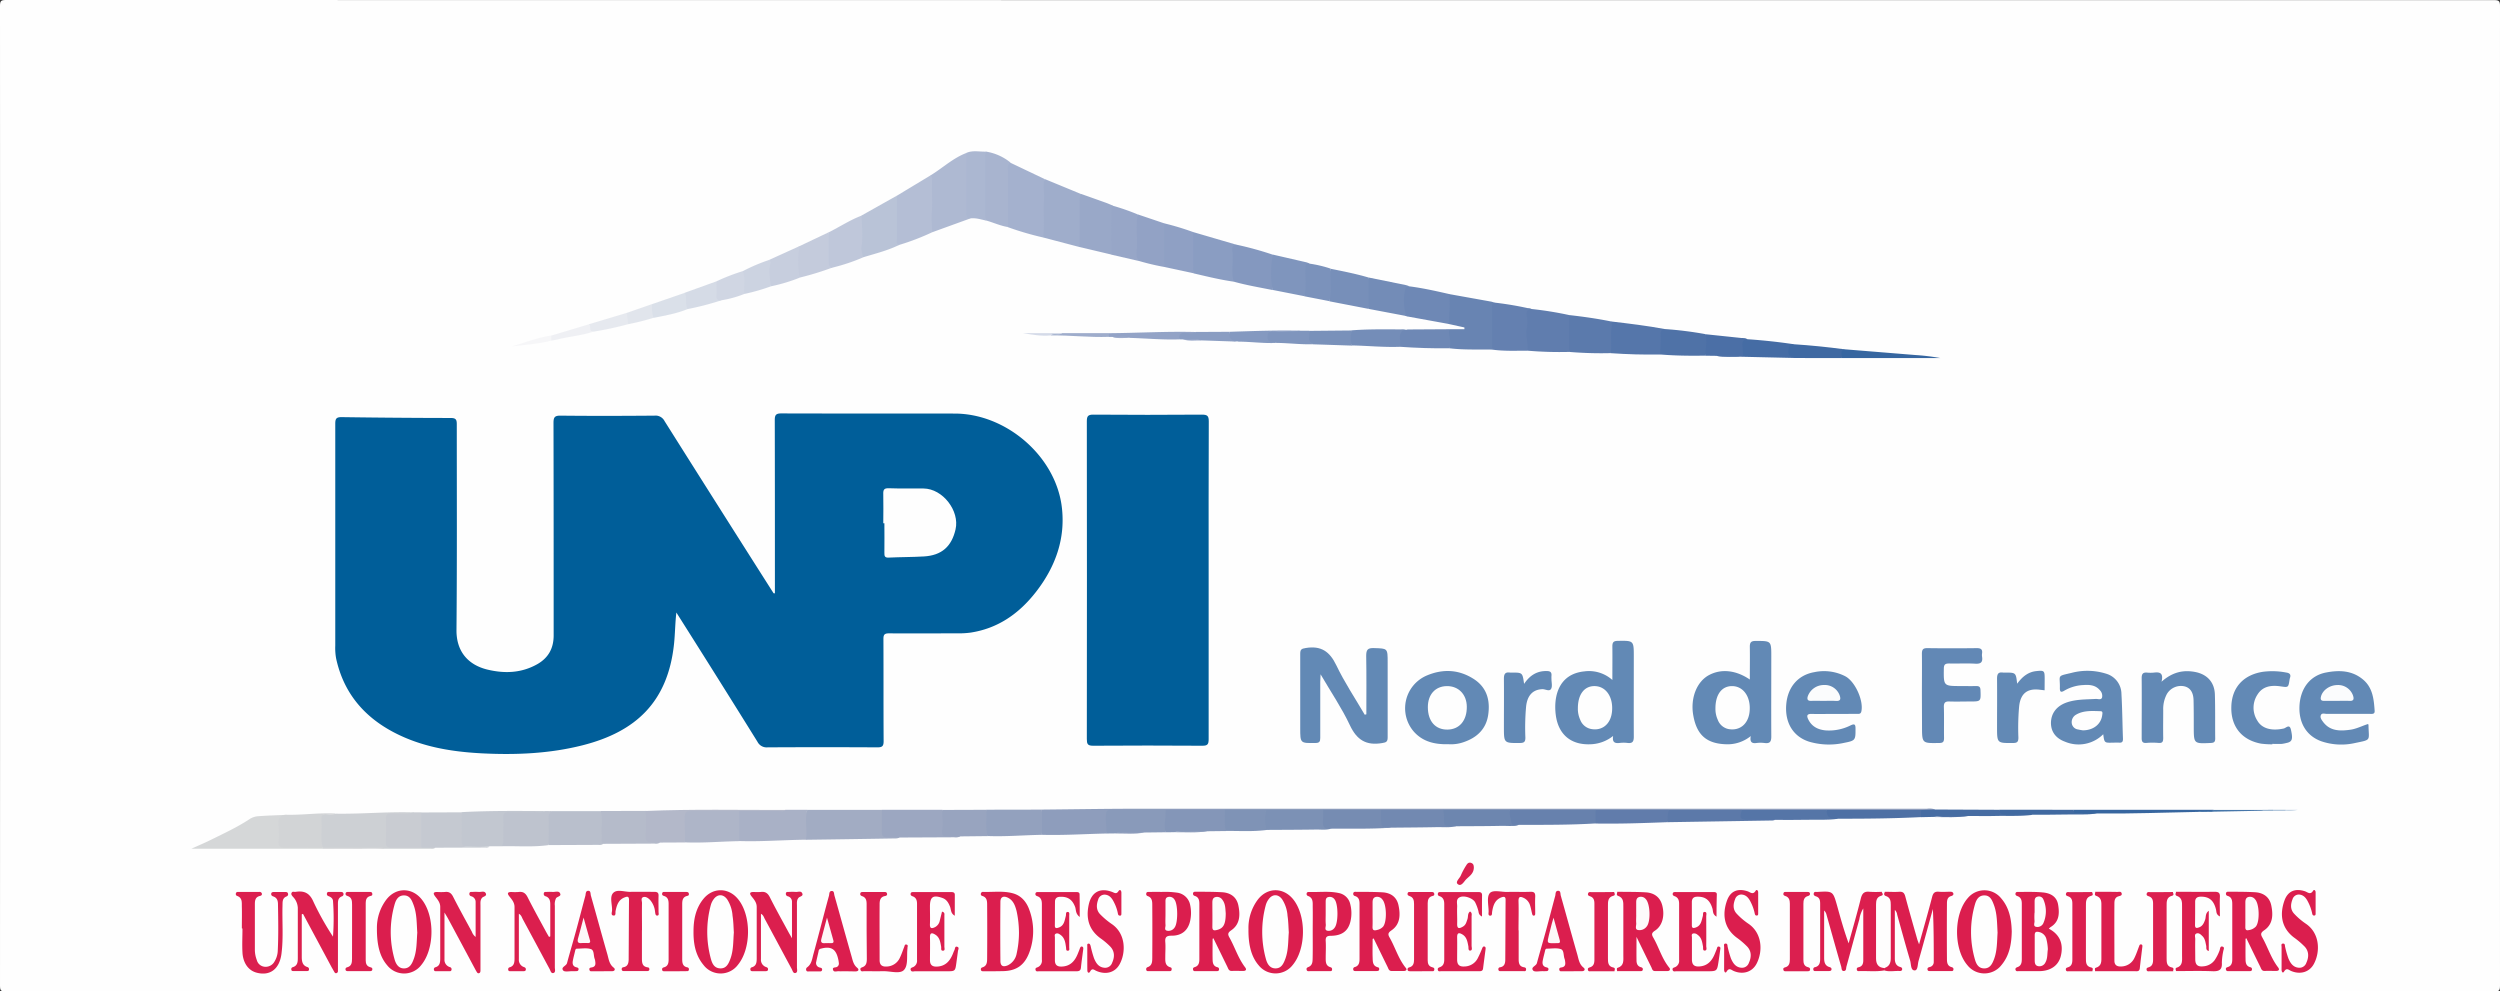 <svg xmlns="http://www.w3.org/2000/svg" viewBox="0 0 991 393"><rect x="0" y="0" width="991" height="393" fill="#333333" stroke="none"/><defs><style>.cls-1{fill:#fefefe;}.cls-2{fill:#005e99;}.cls-3{fill:#6289b5;}.cls-4{fill:#6288b5;}.cls-5{fill:#8e9dbc;}.cls-6{fill:#db1e4e;}.cls-7{fill:#cdd0d4;}.cls-8{fill:#a4b1ce;}.cls-9{fill:#a2acc3;}.cls-10{fill:#aeb9d2;}.cls-11{fill:#6884b2;}.cls-12{fill:#9fadcb;}.cls-13{fill:#a9b1c6;}.cls-14{fill:#b4bed5;}.cls-15{fill:#db1f4e;}.cls-16{fill:#d5d7d8;}.cls-17{fill:#b9bfcc;}.cls-18{fill:#9ca7c1;}.cls-19{fill:#607dae;}.cls-20{fill:#aeb5c8;}.cls-21{fill:#99a8c8;}.cls-22{fill:#b9c3d7;}.cls-23{fill:#db1f4f;}.cls-24{fill:#6480b0;}.cls-25{fill:#8a9dc2;}.cls-26{fill:#a8b4cf;}.cls-27{fill:#bec3ce;}.cls-28{fill:#c2c7d0;}.cls-29{fill:#5b7aac;}.cls-30{fill:#5576aa;}.cls-31{fill:#b5bbca;}.cls-32{fill:#c5c9d1;}.cls-33{fill:#8498bf;}.cls-34{fill:#93a1be;}.cls-35{fill:#d2d4d6;}.cls-36{fill:#b3b8c9;}.cls-37{fill:#6e88b5;}.cls-38{fill:#899aba;}.cls-39{fill:#bfc7da;}.cls-40{fill:#8496b8;}.cls-41{fill:#abb7d1;}.cls-42{fill:#6781ad;}.cls-43{fill:#97a6c7;}.cls-44{fill:#8fa0c4;}.cls-45{fill:#778fb9;}.cls-46{fill:#92a2c5;}.cls-47{fill:#c9ccd2;}.cls-48{fill:#7f95bd;}.cls-49{fill:#7c91b5;}.cls-50{fill:#98a4bf;}.cls-51{fill:#738cb7;}.cls-52{fill:#7289b1;}.cls-53{fill:#768cb2;}.cls-54{fill:#6d86af;}.cls-55{fill:#4f72a7;}.cls-56{fill:#c4cbdc;}.cls-57{fill:#fefdfd;}.cls-58{fill:#617cab;}.cls-59{fill:#5c79a9;}.cls-60{fill:#5575a7;}.cls-61{fill:#7f93b6;}.cls-62{fill:#c7cede;}.cls-63{fill:#7b92bb;}.cls-64{fill:#748db8;}.cls-65{fill:#4e70a4;}.cls-66{fill:#456ca4;}.cls-67{fill:#4b6fa6;}.cls-68{fill:#ccd3e1;}.cls-69{fill:#3f69a2;}.cls-70{fill:#d0d6e3;}.cls-71{fill:#7991ba;}.cls-72{fill:#d5dbe6;}.cls-73{fill:#466ca2;}.cls-74{fill:#dae0e9;}.cls-75{fill:#3666a0;}.cls-76{fill:#8499c0;}.cls-77{fill:#37669f;}.cls-78{fill:#93a3c6;}.cls-79{fill:#4069a0;}.cls-80{fill:#e6e9ef;}.cls-81{fill:#e1e5ec;}.cls-82{fill:#eff0f4;}.cls-83{fill:#db204f;}.cls-84{fill:#9eaccb;}.cls-85{fill:#f6f6f8;}.cls-86{fill:#4676a9;}.cls-87{fill:#d4dae8;}.cls-88{fill:#c4d4e4;}.cls-89{fill:#97b3cf;}.cls-90{fill:#6d95bc;}.cls-91{fill:#fbfcfd;}.cls-92{fill:#fdfafb;}.cls-93{fill:#fefcfd;}.cls-94{fill:#fefbfc;}.cls-95{fill:#fdf7f8;}.cls-96{fill:#fdf7f9;}</style></defs><g id="Calque_2" data-name="Calque 2"><g id="Calque_1-2" data-name="Calque 1"><path class="cls-1" d="M495.5.05q246.6,0,493.2,0c1.88,0,2.3.42,2.3,2.3q-.07,194.21,0,388.4c0,1.88-.42,2.3-2.3,2.3q-493.2-.08-986.4,0c-1.88,0-2.3-.42-2.3-2.3Q.08,196.5,0,2.3C0,.42.42,0,2.3,0Q248.9.08,495.5.05Z"/><path class="cls-2" d="M307.17,235.2v-2.68c0-22,0-44-.05-66,0-2,.46-2.64,2.57-2.64,22.91.08,45.82,0,68.73.06,20.26,0,39.82,16.66,42.44,36.72,1.64,12.62-2.43,24-10.22,34-6.68,8.57-15.06,14.48-26,16.12a36,36,0,0,1-5,.28c-9.08,0-18.16.06-27.24,0-1.79,0-2.22.53-2.21,2.25.06,13.49,0,27,.08,40.48,0,2-.57,2.47-2.51,2.46q-21.74-.12-43.48,0a4.05,4.05,0,0,1-4-2.18Q285,269.49,269.5,245l-1.39-2.2c-.5,4.4-.5,8.42-.92,12.42-2.44,23.14-15.26,34.87-36.21,40.2-13,3.3-26.27,3.88-39.64,3.22-12.25-.61-24.14-2.55-35.11-8.28-12.06-6.29-20.09-15.87-23-29.4a23.18,23.18,0,0,1-.33-5q0-44,0-88c0-2,.44-2.64,2.57-2.61q21.61.31,43.23.34c2.11,0,2.38.76,2.37,2.57,0,27.15.12,54.31-.12,81.46-.08,8.75,4.83,13.92,12.33,15.72,6.79,1.62,13.37,1.37,19.59-2.1,4.47-2.49,6.6-6.32,6.6-11.45,0-28.08,0-56.15-.06-84.22,0-2.16.38-2.94,2.78-2.91,12.41.14,24.82.1,37.24,0a4,4,0,0,1,4,2.16q20.88,33.14,41.9,66.18l1.32,2.07Z"/><path class="cls-2" d="M479.11,230c0,21,0,42,0,63,0,2.05-.44,2.63-2.56,2.61q-21.61-.15-43.23,0c-2.23,0-2.5-.74-2.5-2.68q.08-63,0-125.93c0-2,.44-2.65,2.57-2.64q21.48.17,43,0c2.13,0,2.78.42,2.77,2.69C479.06,188,479.11,209,479.11,230Z"/><path class="cls-3" d="M541.62,283.16c0-7.73.08-15.45-.06-23.17,0-2.36.55-3.17,3-3.09,5.51.17,5.51,0,5.51,5.68,0,9.9,0,19.81,0,29.72,0,1.76-.6,2-2.23,2.26-6.26,1.06-10-1.23-12.74-7.08-3.19-6.79-7.47-13.08-11.62-20.19-.07,1.43-.13,2.21-.13,3,0,7.41,0,14.82,0,22.23,0,1.48-.37,2-1.94,2-6,.09-6,.15-6-5.91,0-9.82,0-19.65,0-29.47,0-1.75.55-2,2.2-2.27,6-1,9.47,1.33,12.1,6.83,3.24,6.78,7.47,13.1,11.27,19.61Z"/><path class="cls-3" d="M639.14,269.54c0-4.84.05-9.08,0-13.32,0-1.58.44-2.15,2.11-2.18,6.39-.1,6.39-.16,6.39,6.32,0,10.57-.05,21.13,0,31.69,0,2-.58,2.69-2.53,2.45a11.89,11.89,0,0,0-3,0c-1.83.22-3.12-.09-2.67-2.77a15.07,15.07,0,0,1-9,3.3c-8.13.33-12.82-4.29-13.74-11.69-.89-7,.94-16.18,11.38-17.21A13.89,13.89,0,0,1,639.14,269.54Z"/><path class="cls-3" d="M693.63,269.37c0-4.57.07-8.8,0-13,0-1.7.47-2.29,2.25-2.3,6.26,0,6.26-.1,6.26,6.2,0,10.57-.06,21.13,0,31.69,0,2.12-.61,2.83-2.66,2.57a12.55,12.55,0,0,0-3.24,0c-1.86.26-2.66-.44-2.24-2.75a14.61,14.61,0,0,1-9.2,3.26c-8.11-.09-12.21-3.49-13.6-11.55-1.19-6.89,1.48-13.48,6.47-16C682.44,265.05,688.17,265.65,693.63,269.37Z"/><path class="cls-3" d="M574.17,295c-5.67.16-10.35-1.11-13.82-5.09a14.12,14.12,0,0,1,4.91-22c6.39-2.8,12.78-2.66,18.83,1.18,5.33,3.38,6.69,8.54,5.82,14.34-.81,5.43-4.3,8.84-9.4,10.64A15,15,0,0,1,574.17,295Z"/><path class="cls-3" d="M833.72,291.05a13.79,13.79,0,0,1-15.05,3c-3.78-1.36-5.64-4-5.67-7.4,0-3.65,2-6.52,5.71-8,3.88-1.5,8-1.36,12.06-1.59.85-.05,2.07.51,2.47-.51a3.13,3.13,0,0,0-.9-3c-1.69-2-4.07-2.17-6.41-2a16.3,16.3,0,0,0-7.6,2.21c-1.52.94-1.83.34-1.8-1.13.12-5.16-1.37-4.49,4.58-5.89a24.75,24.75,0,0,1,13.78.32,8.4,8.4,0,0,1,6.05,8c.34,5.9.38,11.81.6,17.72.05,1.18-.3,1.7-1.52,1.61-.83-.07-1.67,0-2.5,0C834.17,294.48,834.17,294.48,833.72,291.05Z"/><path class="cls-3" d="M856.83,270.24c4.26-3.78,8.54-4.78,13.31-3.87s7.69,4.06,7.84,8.93c.18,5.82.06,11.65.13,17.47,0,1.29-.43,1.68-1.72,1.74-6.78.31-6.77.35-6.78-6.4,0-3.5,0-7-.08-10.49-.08-3.21-1.34-5-3.64-5.56a6.45,6.45,0,0,0-7,3.17,12.62,12.62,0,0,0-1.39,6.26c0,3.66-.07,7.33,0,11,0,1.43-.25,2.17-1.9,2a27.79,27.79,0,0,0-4.74,0c-1.63.14-1.91-.6-1.9-2,0-7.91.07-15.82,0-23.73,0-1.66.53-2.27,2.14-2.14a13.94,13.94,0,0,0,2.74,0C856.12,266.33,857.69,266.74,856.83,270.24Z"/><path class="cls-3" d="M726.93,283c-2.92,0-5.84.07-8.75,0-2-.07-2.07.79-1.35,2.24,1.42,2.82,3.86,4,6.85,4.29a19,19,0,0,0,9.92-2c1.58-.75,1.93-.35,1.93,1.32,0,4.46,0,4.74-4.34,5.58a27.81,27.81,0,0,1-14.06-.43c-6.29-2-9.62-7.47-9.07-14.63.53-7,4.71-11.81,11.1-12.92a18.41,18.41,0,0,1,12.36,1.65c3.94,2.16,7.24,9.68,6.33,13.87-.27,1.23-1.14,1-1.93,1C732.92,283,729.92,283,726.93,283Z"/><path class="cls-3" d="M938.69,287c.11.22.18.29.18.36.09,6.43,1.36,5.77-5.47,7.2a24.49,24.49,0,0,1-13.06-.66c-6-2.07-9.25-7.36-8.81-14.34s4.43-11.88,10.65-13c5.22-1,10.34-.78,14.64,2.91,3.75,3.22,4.18,7.76,4.49,12.29.1,1.42-1,1.23-1.94,1.23-5.66,0-11.32,0-17,0-.78,0-1.87-.43-2.31.36-.54,1,.17,1.94.75,2.73,2.79,3.8,6.76,3.75,10.85,3.19C934.13,288.92,936.36,287.72,938.69,287Z"/><path class="cls-4" d="M761.84,275.63c0-5.49.07-11,0-16.49,0-1.78.55-2.25,2.27-2.22q9.75.13,19.49,0c1.64,0,2.32.49,2.09,2.13a4.29,4.29,0,0,0,0,1.24c.34,2.16-.43,2.94-2.7,2.8-3.41-.2-6.83,0-10.25-.08-1.54,0-2.18.29-2.2,2-.09,6.94-.16,6.94,6.75,6.94,2,0,4,.06,6,0,1.24,0,1.73.28,1.78,1.65.15,4.47.21,4.47-4.23,4.47-2.67,0-5.34.09-8,0-1.7-.08-2.34.4-2.29,2.21.13,4.08,0,8.16.07,12.24,0,1.47-.34,2-1.93,2-6.8.12-6.8.18-6.8-6.64Z"/><path class="cls-5" d="M438.51,330.41c-8.5.17-17,.76-25.5.51a13.88,13.88,0,0,1,0-10c12.91-.12,25.82-.34,38.72-.34q156.07,0,312.14,0a6.42,6.42,0,0,1,3.19.29c-1.72,1.43-3.76.69-5.67.82-12.46.12-24.92.1-37.38,0q-16.74.12-33.48,0c-9.67,0-19.34.11-29,0q-14.5.17-29,0-17,.17-34,0c-8.83.1-17.67.12-26.5,0q-12.25.15-24.5,0c-7.67.1-15.34.12-23,0-7.49.11-15,.09-22.48,0-5.51,0-11,.1-16.54,0-7.76.1-15.53.12-23.29,0-6.38.07-12.77,0-19.15,0-3.87,0-4.12.31-3.91,4.12C439.25,327.41,439.63,329,438.51,330.41Z"/><path class="cls-6" d="M746.94,384.67c-3.23.58-6.48.17-9.72.27-.45,0-1.05.16-1.17-.55s.23-.87.8-1c1.37-.34,1.75-1.4,1.75-2.66,0-6.74,0-13.47,0-20.62a11.52,11.52,0,0,0-1.55,4.28c-1.74,6.24-3.39,12.51-5.12,18.75-.18.65,0,1.71-1,1.76s-.88-1-1.06-1.69c-2-6.87-3.9-13.75-5.84-20.62a3.37,3.37,0,0,0-.94-1.66c0,6.29,0,12.58,0,18.87,0,1.52.31,3.05,2.13,3.55.56.16.88.44.78,1s-.71.57-1.17.58h-5c-.39,0-.88.08-1-.47a.79.79,0,0,1,.68-1.08c1.78-.43,2-1.86,2-3.32q0-10.86,0-21.73c0-1.29-.13-2.53-1.63-3-.59-.2-1.1-.51-.89-1.25s.78-.48,1.25-.52h.25c6.09-.35,6.1-.35,7.76,5.53C729.6,364,731,369,732.8,373.94c1.63-5.92,3.35-11.8,4.82-17.75.52-2.07,1.36-2.94,3.53-2.68a39.46,39.46,0,0,0,4.74,0c1.3.64.88,1.45.1,2.13a5.84,5.84,0,0,0-1.77,4.74c0,5.83,0,11.65,0,17.48a7.16,7.16,0,0,0,2.91,6A.89.89,0,0,1,746.94,384.67Z"/><path class="cls-6" d="M746.94,384.67l0-.94c1.67-2,1.91-4.25,1.86-6.73-.11-5.57,0-11.13,0-16.7,0-1.69-.06-3.29-1.41-4.59a1.51,1.51,0,0,1-.26-2.21c1.92,0,3.84.13,5.74,0,1.46-.09,2,.46,2.38,1.83,1.52,5.7,3.15,11.37,4.75,17,.15.54.38,1.06.72,2,1.82-6.52,3.59-12.62,5.17-18.77.42-1.62,1.06-2.22,2.69-2.08s3,0,4.5,0c.54,0,1,.09,1.21.64s-.31.94-.79,1.06c-1.6.42-1.72,1.75-1.73,3q-.08,11,0,22c0,1.32.16,2.74,1.83,3.18.57.15.86.48.72,1.08s-.61.48-1,.48q-4.12,0-8.24,0c-.39,0-.86.06-1-.52s.16-.9.75-1.05a2,2,0,0,0,1.71-1.89c0-7,0-14.05-.35-21.13-1.88,6.85-3.73,13.72-5.67,20.55-.39,1.37-.24,3.82-1.55,3.79-1.62,0-1.37-2.46-1.78-3.87-1.8-6.05-3.45-12.15-5.15-18.23a3.07,3.07,0,0,0-.93-1.88c0,6.56,0,12.92,0,19.28,0,1.44.39,2.86,2.09,3.33.54.15.9.39.81,1s-.69.63-1.15.6C750.88,384.81,748.88,385.3,746.94,384.67Z"/><path class="cls-3" d="M900.75,295.05a35,35,0,0,1-4.48-.27c-7.67-1.43-12-6.82-11.77-14.64.19-7.6,4.74-12.6,12.45-13.83a29,29,0,0,1,9.44.31c1.2.19,1.79.77,1.39,2a4.86,4.86,0,0,0-.18.73c-.5,3.26-.49,3.17-3.61,2.72-3.55-.52-7-.12-9.09,3.21a9.47,9.47,0,0,0-.08,10.4c1.82,3.16,5.71,4.16,10.49,3.09.85-.19,2.27-1.92,2.81.46.87,3.87.52,4.85-1.91,5.32a13.2,13.2,0,0,1-1.71.33c-1.25.06-2.5,0-3.75,0Z"/><path class="cls-6" d="M544.11,372.2c0,2.41-.08,4.83,0,7.24.07,1.6-.1,3.46,2.11,4,.48.13.57.56.46,1s-.61.47-1,.48h-8.24c-.4,0-.86.06-1-.49a.84.84,0,0,1,.67-1.11c1.6-.49,1.81-1.82,1.81-3.2,0-7.24,0-14.48,0-21.72,0-1.35-.16-2.7-1.79-3.21a.88.88,0,0,1-.68-1.14c.18-.65.77-.53,1.24-.52,3.41,0,6.82,0,10.22.18s5.78,1.86,6.47,5.22c.77,3.71.71,7.48-2.83,9.89-1.45,1-1.39,1.65-.68,2.88,2.24,3.94,3.47,8.42,6.41,12,.62.76,0,1.2-.85,1.21-1.58,0-3.16,0-4.74,0-1.15,0-1.3-.89-1.64-1.59-1.86-3.77-3.7-7.56-5.54-11.34Z"/><path class="cls-6" d="M641.09,353.5c3.74.06,7.49,0,11.22.22,3.27.19,5.69,1.78,6.59,5.11C660,363,659,367,656,368.93c-1.3.86-1.37,1.47-.67,2.68,2.28,3.93,3.45,8.44,6.39,12,.49.61.26,1.31-.73,1.31h-5c-1,0-1.1-.91-1.41-1.54-1.87-3.78-3.7-7.57-5.87-12,0,3.6-.05,6.44,0,9.28,0,1.18.33,2.35,1.73,2.73.57.15.89.45.75,1.05s-.76.52-1.22.53h-9a1.33,1.33,0,0,1,.23-2c1.49-1.31,1.51-3,1.5-4.79,0-5.72,0-11.43,0-17.15,0-2,0-4-1.63-5.53A1.29,1.29,0,0,1,641.09,353.5Z"/><path class="cls-6" d="M890.14,372.14c0,2.71-.06,5.41,0,8.12,0,1.32.2,2.72,1.87,3.14a.77.77,0,0,1,.67.89c-.05.73-.62.66-1.1.66h-8c-.46,0-1,.14-1.2-.55s.19-.9.74-1.07c1.47-.46,1.74-1.68,1.75-3q0-11,0-22c0-1.36-.2-2.69-1.81-3.19a.86.86,0,0,1-.65-1.15c.14-.52.59-.51,1-.5,3.49,0,7,0,10.47.19,3.29.2,5.76,1.87,6.45,5.22.77,3.71.71,7.48-2.83,9.88-1.45,1-1.39,1.64-.69,2.88,2.18,3.89,3.47,8.24,6.24,11.82.66.86.29,1.39-.77,1.4-1.49,0-3-.06-4.49,0-1.27.08-1.45-.9-1.83-1.68q-2.78-5.62-5.51-11.29Z"/><path class="cls-6" d="M480.68,372.14c0,2.71-.06,5.41,0,8.11,0,1.32.2,2.73,1.88,3.15a.78.78,0,0,1,.67.88c-.05.73-.61.67-1.1.67h-8c-.46,0-1.05.15-1.2-.54s.18-.9.74-1.08c1.46-.46,1.74-1.67,1.75-3q0-11,0-22c0-1.35-.19-2.69-1.81-3.19a.88.88,0,0,1-.66-1.15c.14-.51.6-.51,1-.5,3.49,0,7,0,10.47.19,3.3.19,5.77,1.86,6.46,5.21.77,3.71.71,7.48-2.83,9.89-1.43,1-1.39,1.63-.69,2.88,2.18,3.88,3.47,8.24,6.23,11.82.64.83.32,1.39-.75,1.4-1.5,0-3-.06-4.49,0-1.27.08-1.46-.89-1.84-1.67-1.85-3.76-3.68-7.53-5.52-11.29Z"/><path class="cls-7" d="M172.57,336c-.61.62-1.39.44-2.12.44H152.52c-3.89-.51-7.8-.14-11.7-.21-4.08-.07-8.16,0-12.24,0a1.57,1.57,0,0,1-.89-.29,3.45,3.45,0,0,1-.9-2.75c-.06-2.58,0-5.16,0-7.73,0-1.9.61-3,2.79-2.74a7.1,7.1,0,0,0,3.45-.18c10.34.18,20.65-.85,31-.5-.31,1.36-1.47,1.11-2.38,1.18-1.9.13-3.81,0-5.71.06-1.45,0-2.11.68-2.11,2.12,0,2.49,0,5,0,7.45,0,1.69.67,2.39,2.35,2.39,3.65,0,7.29-.07,10.93,0C168.93,335.33,170.88,334.7,172.57,336Z"/><path class="cls-8" d="M413.48,94.13a118.9,118.9,0,0,1-14-4.1,4.21,4.21,0,0,1-.79-3c0-6.36-.07-12.72,0-19.08,0-1.36-.39-3.17,1.85-3.43L414,70.93a24,24,0,0,1,.47,8.08c-.24,4.21.55,8.42-.24,12.6C414.1,92.49,414.25,93.45,413.48,94.13Z"/><path class="cls-9" d="M356.6,332a4.34,4.34,0,0,1-1.17.35q-18,.3-35.91.54c-.67-4-1.66-8,.5-11.86l29.5,0c1.31,1.95.65,4.15.72,6.23.13,3.71.11,3.77,3.86,4A3.18,3.18,0,0,1,356.6,332Z"/><path class="cls-10" d="M369,69.44c4.71-2.91,8.81-6.79,14.07-8.8,1,1,.75,2.31.76,3.52q0,8.67,0,17.34a12.4,12.4,0,0,0,.83,5.08l-15.09,5.47c-1.37-2.1-1-4.55-.92-6.76.09-4.88-.07-9.77.1-14.64A3.58,3.58,0,0,1,369,69.44Z"/><path class="cls-6" d="M812.16,368.13c4.32,2.26,5.92,6,4.75,10.83-.91,3.73-4,5.93-8.43,6-2.74,0-5.49,0-8.24,0-.45,0-1,.21-1.26-.44s.24-1,.85-1.2c1.4-.54,1.61-1.81,1.61-3.1q0-11,0-22c0-1.3-.29-2.5-1.73-3-.5-.18-.9-.46-.76-1.09s.72-.58,1.19-.57c3.24,0,6.5-.11,9.72.21,3.56.35,5.59,2.11,6,5,.55,3.41.4,6.7-3.07,8.76A6,6,0,0,0,812.16,368.13Z"/><path class="cls-11" d="M591.49,138.58c-5.67-.1-11.36.17-17-.53-.26-2.51-1.42-5,0-7.55h6l0-.7-6.07-1.34a2.13,2.13,0,0,1-.65-1.54c.1-3.46-.4-7,.65-10.35l16.72,3a14.1,14.1,0,0,1,1.4.43c-.65,5-.19,10.06-.34,15.09C592.23,136.27,592.44,137.56,591.49,138.58Z"/><path class="cls-6" d="M394.48,385H390c-.47,0-1.05.1-1.17-.59a.76.76,0,0,1,.58-.94c1.89-.57,1.88-2.21,1.89-3.67q.08-10.49,0-21c0-1.46,0-3.08-1.91-3.64a.76.76,0,0,1-.56-1,.84.84,0,0,1,1-.61c3.9.12,7.86-.49,11.68.56,3.39.93,5.44,3.46,6.56,6.67a24.19,24.19,0,0,1,0,16.63c-1.91,5.25-5.25,7.52-10.76,7.55Z"/><path class="cls-12" d="M413.48,94.13c.68-4.95-.06-9.94.38-14.93.23-2.69-.61-5.51.18-8.27l14.53,6c.48,6.48.2,13,.13,19.46a2.11,2.11,0,0,1-.69,1.56Z"/><path class="cls-6" d="M149.41,368a18.54,18.54,0,0,1,3.87-11.57c3.75-4.67,9.92-4.69,13.75-.08,5.35,6.45,5.33,19.64,0,26.14a8.57,8.57,0,0,1-13.6.09C150.73,379.41,149.37,375,149.41,368Z"/><path class="cls-6" d="M494.89,368.3a18.79,18.79,0,0,1,3.79-11.8c3.79-4.8,10-4.81,13.9-.06,5.3,6.51,5.2,19.71-.2,26.14a8.58,8.58,0,0,1-13.45.06C496.2,379.47,494.81,374.93,494.89,368.3Z"/><path class="cls-6" d="M797.46,369.29c-.11,4.77-.85,9.39-4.07,13.25a8.58,8.58,0,0,1-13.45.14c-5.61-6.45-5.54-20.35.14-26.73a8.54,8.54,0,0,1,13.12.07C796.51,359.81,797.33,364.42,797.46,369.29Z"/><path class="cls-6" d="M274.91,369.19c0-4.47.8-9,3.88-12.81,3.75-4.65,9.93-4.65,13.75,0,5.33,6.47,5.3,19.65-.08,26.14a8.54,8.54,0,0,1-13.59,0C275.74,378.74,274.85,374.24,274.91,369.19Z"/><path class="cls-13" d="M320,321c-1.09,3.92.08,7.93-.5,11.86-8.83.09-17.66.82-26.5.53a3.71,3.71,0,0,1-.77-3c.22-3-.68-6,.63-8.95,4.13-.54,8.28-.09,12.41-.25,2.07-.08,4.15.24,6.21-.18Z"/><path class="cls-3" d="M604.15,271.09c2.33-3.47,5.17-5.16,9-5.09,1.39,0,2,.5,1.85,1.92a10.24,10.24,0,0,0,0,1.24c0,1.33.44,2.94-.16,3.92-.72,1.19-2.34,0-3.57.11-3.68.2-5.81,2.47-6.31,6.74a94.24,94.24,0,0,0-.3,12.46c0,1.62-.45,2.11-2.1,2.13-6.41.05-6.41.11-6.41-6.32s.06-12.81,0-19.21c0-1.86.55-2.65,2.42-2.38a6.26,6.26,0,0,0,.75,0C603.52,266.61,603.52,266.61,604.15,271.09Z"/><path class="cls-3" d="M810.48,273.63l-2-.23c-4.9-.58-7.5,1.53-8.08,6.49a95.83,95.83,0,0,0-.31,12.45c0,1.55-.33,2.17-2,2.18-6.46.06-6.46.13-6.46-6.28s.06-12.81,0-19.21c0-1.8.44-2.71,2.37-2.42a6.09,6.09,0,0,0,.74,0c4.36,0,4.36,0,4.86,4.42,2-2.72,4.28-4.64,7.53-5s3.38-.14,3.38,3.06Z"/><path class="cls-14" d="M369,69.44a3.71,3.71,0,0,1,.5,1.39c-.27,4.6.24,9.2-.17,13.81a57.46,57.46,0,0,0,.24,7.41,95.74,95.74,0,0,1-13,5c-1.2.49-1.59-.42-1.63-1.21A127.47,127.47,0,0,1,355,78.68a2.86,2.86,0,0,1,.55-1.12Z"/><path class="cls-15" d="M301.64,362.23c0,6.08,0,12,0,18a3,3,0,0,0,2.05,3.11c.56.17.84.49.74,1.08s-.72.55-1.17.56c-1.58,0-3.17,0-4.75,0-.48,0-1,.05-1.07-.68a.79.79,0,0,1,.66-.89c1.73-.53,1.85-2,1.86-3.42,0-6.82,0-13.64,0-20.47,0-1.73-1-2.91-2-4.15s-.79-1.79.81-1.79a21,21,0,0,0,2.75,0c1.81-.25,2.82.44,3.66,2.11,2.31,4.6,4.83,9.1,7.28,13.63.37.7.78,1.38,1.48,2.6,0-5.3,0-10,0-14.64a2.17,2.17,0,0,0-1.7-2,1,1,0,0,1-.72-1.14c.13-.72.71-.57,1.17-.58a21,21,0,0,1,2.75,0c.86.08,2-.51,2.52.45.67,1.27-.92,1.27-1.43,1.9-.78.94-.62,2-.62,3.1,0,8.15,0,16.31,0,24.46,0,.78.41,1.95-.56,2.22s-1.18-1-1.54-1.63c-3.56-6.58-7.07-13.18-10.63-19.76C302.8,363.63,302.65,362.76,301.64,362.23Z"/><path class="cls-15" d="M218.13,371.18c0-4.24,0-8.47,0-12.71,0-1.4-.29-2.66-1.85-3.19a.93.93,0,0,1-.72-1.13c.12-.73.7-.58,1.17-.59a16.74,16.74,0,0,1,2.24,0c1,.11,2.43-.56,3,.47.76,1.33-1.12,1.28-1.58,2.08a5.44,5.44,0,0,0-.45,2.91c0,8.15,0,16.31,0,24.46,0,.78.41,1.94-.56,2.22s-1.18-1-1.54-1.63c-3.56-6.58-7.07-13.18-10.63-19.75-.37-.69-.52-1.56-1.53-2.09,0,6.08,0,12,0,18a3,3,0,0,0,2,3.11c.56.18.85.5.75,1.09s-.72.55-1.17.56c-1.58,0-3.16,0-4.75,0-.48,0-1,.06-1.07-.68a.78.78,0,0,1,.66-.89c1.72-.52,1.85-2,1.86-3.42,0-6.82,0-13.64,0-20.46,0-1.74-1-2.92-2-4.16s-.81-1.79.8-1.79a20.85,20.85,0,0,0,2.74,0c1.82-.25,2.83.43,3.67,2.11,2.31,4.6,4.83,9.1,7.27,13.63.38.7.79,1.38,1.19,2.07Z"/><path class="cls-15" d="M188.54,371.4c0-4.76,0-9.35,0-13.95a2.31,2.31,0,0,0-1.77-2.18.93.93,0,0,1-.69-1.15c.14-.7.72-.55,1.19-.56a18.81,18.81,0,0,1,2.49,0c.94.1,2.22-.52,2.76.48.67,1.24-.95,1.26-1.46,1.89-.76.95-.6,2.06-.6,3.11,0,8,0,16,0,24,0,.5,0,1,0,1.49s0,1.08-.59,1.25-.83-.41-1.08-.82-.48-.87-.72-1.31q-5.17-9.67-10.36-19.33c-.37-.69-.79-1.36-1.52-2.59,0,6.63,0,12.57,0,18.52a3,3,0,0,0,2.07,3.09.88.88,0,0,1,.72,1.1c-.15.71-.74.53-1.2.54-1.58,0-3.16,0-4.74,0-.39,0-.87.09-1-.46a.82.82,0,0,1,.63-1.12c1.73-.53,1.83-2,1.84-3.43,0-6.83,0-13.65,0-20.47,0-1.73-1.05-2.91-2-4.15s-.72-1.79.85-1.77a21.28,21.28,0,0,0,3,0c1.64-.2,2.53.44,3.28,1.93,2.37,4.66,4.91,9.24,7.41,13.84A4.37,4.37,0,0,0,188.54,371.4Z"/><path class="cls-15" d="M119.62,362.42c0,5.64,0,11.29,0,16.93,0,1.72.26,3.38,2.25,4a.83.83,0,0,1,.61.94c0,.57-.4.64-.84.64h-5.24c-.43,0-.86,0-.92-.59a.78.78,0,0,1,.57-.95c2-.59,2-2.27,2-3.85,0-6.58,0-13.15,0-19.72a6.81,6.81,0,0,0-2-4.42c-.39-.49-.78-.91-.44-1.53s.88-.27,1.34-.34h.25c3.41-.55,5.59.49,7.08,4A111.11,111.11,0,0,0,132,371.29a97.68,97.68,0,0,0,0-14.21c-.1-1-.91-1.53-1.82-1.87a.88.88,0,0,1-.53-1.21c.16-.54.63-.44,1-.44,1.42,0,2.83,0,4.25,0,.49,0,1.05,0,1.23.58a.93.93,0,0,1-.63,1.19c-1.72.7-1.53,2.21-1.54,3.6q0,12.1,0,24.22c0,.58,0,1.16,0,1.74a.83.83,0,0,1-.69.89c-.4.06-.59-.24-.76-.53-.33-.57-.65-1.16-1-1.74l-11.4-21.25Z"/><path class="cls-6" d="M378.47,363c-1.72-1-1.4-2.43-1.89-3.63-.62-1.53-1.35-2.82-3-3.41-3.66-1.32-4.94-.48-4.95,3.34,0,2.33.09,4.67,0,7-.1,2,.9,1.78,2.1,1.17a3.7,3.7,0,0,0,1.81-2.57c.29-1.17.58-2.33.87-3.52,1.22.27.93,1.06.94,1.63,0,4.09,0,8.17,0,12.25,0,.57.4,1.59-.57,1.6s-.6-1-.71-1.6c-.33-1.81-.55-3.67-2.31-4.76-1.27-.79-2.16-.89-2.12,1.09.08,3,0,6,0,9,0,1.9.9,2.66,2.8,2.57,3.31-.16,5.07-2.16,6.23-4.95.22-.54.42-1.09.68-1.61s.13-1.6,1.09-1.3.36,1.13.29,1.74c-.19,1.49-.4,3-.6,4.46-.47,3.51-.47,3.51-3.9,3.51-4.16,0-8.33,0-12.49,0-.59,0-1.43.4-1.73-.48s.6-1,1.13-1.26a2.79,2.79,0,0,0,1.37-2.75q0-11.11,0-22.23c0-1.32-.31-2.49-1.75-3-.51-.18-.91-.46-.78-1.09s.72-.58,1.19-.58h15c.74,0,1.32.2,1.32,1.1Z"/><path class="cls-6" d="M428,363.49c-1.76-1.34-1.39-2.84-1.83-4-1.08-2.85-2.86-4.11-5.86-4-1.33,0-2.09.58-2.11,1.89-.05,3.17,0,6.33-.06,9.5,0,1.24.7,1.08,1.47.83,2.24-.73,2.38-2.78,2.88-4.6.17-.59-.15-1.62.74-1.61s.6,1,.61,1.59q0,6.26,0,12.5c0,.49.29,1.33-.66,1.27-.65,0-.53-.73-.59-1.2-.27-1.9-.45-3.83-2.21-5.08-.56-.4-1.15-.79-1.84-.47s-.37,1-.38,1.56c0,3,0,6,0,9,0,1.76.84,2.54,2.64,2.48,3.29-.09,5.14-2,6.32-4.81.32-.77.64-1.53.91-2.32.14-.42.36-.87.79-.81.64.08.63.65.56,1.18-.31,2.39-.66,4.78-.9,7.18-.12,1.2-.73,1.45-1.82,1.44-4.92,0-9.83,0-14.74,0-.52,0-1.26.28-1.44-.56s.51-.87,1-1.11a2.81,2.81,0,0,0,1.52-2.91q0-11,0-22c0-1.41-.28-2.67-1.85-3.19-.54-.18-.85-.55-.67-1.13s.79-.5,1.26-.5h14.74c.68,0,1.45,0,1.47.94C428,357.33,428,360.16,428,363.49Z"/><path class="cls-6" d="M587.46,363.31c-1.48-.75-1.25-1.7-1.5-2.45a17.08,17.08,0,0,0-1.24-3.24c-.91-1.57-4.08-2.68-5.78-2.07-2,.71-1.26,2.49-1.32,3.87-.1,2.25.07,4.51,0,6.75s1,1.87,2.23,1.17,1.4-1.75,1.81-2.87,0-2.35,1.06-3.15c.94.55.61,1.38.62,2.07q0,5.75,0,11.49c0,.67.44,1.83-.5,1.93s-.66-1.1-.79-1.75c-.36-1.81-.62-3.66-2.44-4.69-1.21-.7-2-.69-2,1.09.06,3,0,6,0,9,0,2.06,1,2.8,3,2.65a6,6,0,0,0,5.09-3.11,39.33,39.33,0,0,0,1.83-4.08c.18-.4.36-.81.85-.72s.56.53.51,1c-.33,2.56-.68,5.12-1,7.68-.12,1-.74,1.12-1.58,1.11-5,0-10,0-15,0-.52,0-1.25.28-1.37-.63-.09-.66.38-.79.88-1,1.41-.52,1.68-1.73,1.68-3q0-11,0-22c0-1.42-.36-2.64-1.91-3.14a.8.8,0,0,1-.63-.93c.08-.7.62-.67,1.11-.68h15c.88,0,1.43.25,1.42,1.26C587.44,357.52,587.46,360.22,587.46,363.31Z"/><path class="cls-6" d="M680.43,363.36c-1.62-.95-1.32-2.17-1.59-3.11-1-3.42-2.8-4.86-6-4.8-1.48,0-2.18.69-2.19,2.1,0,3.08,0,6.16,0,9.24,0,1.19.6,1.18,1.43.91,2.25-.71,2.41-2.75,2.92-4.57.17-.59-.15-1.66.7-1.64,1.06,0,.64,1.13.65,1.77,0,3.92.05,7.83,0,11.74,0,.64.46,1.75-.61,1.81-.87,0-.55-1-.67-1.62-.33-1.72-.52-3.49-2.13-4.62a2,2,0,0,0-1.84-.52c-.73.29-.42,1-.42,1.53,0,2.92,0,5.83,0,8.75,0,2.18,1,2.94,3.1,2.76,3.07-.26,4.74-2.14,5.86-4.74.29-.69.57-1.38.85-2.08.2-.5.2-1.3,1.05-1,.61.19.41.81.34,1.29-.21,1.48-.4,3-.63,4.45-.6,4-.61,4-4.75,4s-8,0-12,0c-.51,0-1.24.3-1.46-.51s.41-.91,1-1.14a2.75,2.75,0,0,0,1.56-2.88q0-11.12,0-22.23c0-1.33-.35-2.48-1.79-3-.52-.17-.88-.5-.73-1.1s.75-.55,1.22-.55h14.75c.66,0,1.49,0,1.5.89C680.47,357.29,680.43,360.13,680.43,363.36Z"/><path class="cls-6" d="M862.56,353.5c5.08,0,10.16.08,15.24,0,1.58,0,2.26.37,2.17,2.08-.13,2.44,0,4.9,0,7.7-1.55-.76-1.33-1.86-1.54-2.73-.89-3.64-2.71-5.13-6-5.11-1.44,0-2.25.56-2.27,2,0,3.08,0,6.16-.05,9.24,0,1.39.7,1.25,1.59.93,1.4-.5,1.91-1.66,2.4-3,.41-1.09,0-2.52,1.46-3.58V377c-1.29-.42-.89-1.32-1-2-.32-1.37-.41-2.83-1.49-3.89-.66-.64-1.4-1.43-2.37-1.08s-.48,1.45-.5,2.2c-.07,2.67,0,5.33,0,8,0,2.34,1.09,3.08,3.28,2.82a6.1,6.1,0,0,0,4.43-2.48,18.09,18.09,0,0,0,1.92-3.77c.25-.59.12-1.84,1.16-1.57s.35,1.27.28,1.95a25.13,25.13,0,0,0-.53,4.45c.21,3-1.28,3.47-3.88,3.36-4.74-.2-9.5-.05-14.25-.05a1.37,1.37,0,0,1,.26-2c1.49-1.32,1.5-3,1.5-4.8,0-6,0-11.94,0-17.91,0-1.7-.1-3.29-1.45-4.57A1.4,1.4,0,0,1,862.56,353.5Z"/><path class="cls-16" d="M128,336.43H75.88c3-1.36,5.35-2.35,7.64-3.48,5.28-2.62,10.65-5.08,15.57-8.36a7.32,7.32,0,0,1,3.52-1.06c3.63-.27,7.27-.36,10.91-.52-3.69,2.95-1.91,7-2.09,10.66-.08,1.47,1.28,1.5,2.37,1.52,3.55.05,7.11,0,10.66,0A5.7,5.7,0,0,1,128,336c.17.1.22.2.17.3S128.09,336.43,128,336.43Z"/><path class="cls-17" d="M239.07,334.5c-.63.57-1.41.41-2.14.41l-19.41.08a4.36,4.36,0,0,1-.77-3.07c0-2.58,0-5.15,0-7.73,0-1.55.61-2.52,2.25-2.66l19,0a2.17,2.17,0,0,1,1.17,2.06A80,80,0,0,1,239.07,334.5Z"/><path class="cls-6" d="M520.36,369.28c0-3.32.06-6.65,0-10,0-1.61.18-3.43-1.93-4.14a.84.84,0,0,1-.47-1c.11-.52.54-.57,1-.56,3.9.14,7.83-.43,11.69.41a5.73,5.73,0,0,1,4.59,4.41,14.2,14.2,0,0,1,.12,6.67c-.86,3.92-3.34,5.83-7.77,5.88-1.63,0-2.18.46-2.08,2.1.14,2.24,0,4.49,0,6.73,0,1.53,0,3.08,1.9,3.63a.78.78,0,0,1,.62.92c0,.75-.64.63-1.1.64h-7.74c-.46,0-1.05.16-1.23-.5s.12-.91.67-1.13c1.78-.71,1.67-2.35,1.71-3.81C520.41,376.1,520.36,372.69,520.36,369.28Z"/><path class="cls-6" d="M460.67,353.55a33.74,33.74,0,0,1,6.12.33,6.06,6.06,0,0,1,5,4.9,14.68,14.68,0,0,1,0,6.19c-.81,3.84-3.37,6-7.46,5.94-2,0-2.57.64-2.41,2.53s0,3.83,0,5.74c0,1.73-.23,3.62,2.06,4.28.52.15.52.59.43,1-.11.56-.59.49-1,.49h-8c-.38,0-.87.11-1-.42a.84.84,0,0,1,.57-1.17c1.8-.67,1.77-2.3,1.78-3.76q.07-10.37,0-20.71c0-1.46,0-3.08-1.84-3.69a.84.84,0,0,1-.55-1c.1-.7.65-.64,1.14-.64C457.17,353.54,458.75,353.55,460.67,353.55Z"/><path class="cls-18" d="M356.6,332l-3.75-.05c-3.16,0-3.32-.17-3.33-3.45,0-2.5,0-5,0-7.5l24,0a8.56,8.56,0,0,1,1,5.47c-.3,4.11-.34,4.1,3.62,4.3.89.05,1.83,0,2.51.76a3.78,3.78,0,0,1-2.4.37Z"/><path class="cls-19" d="M622,139.5a148.94,148.94,0,0,1-16.5-.49c-1.23-1.6-.63-3.54-1-5.31-.57-3.13.35-6.28.08-9.44-.11-1.32.75-2.42,2.46-1.78A139.73,139.73,0,0,1,622,124.89a3.93,3.93,0,0,1,.73,2.34q.09,5,0,10A3.3,3.3,0,0,1,622,139.5Z"/><path class="cls-20" d="M293,321.48v11.95c-7.16.12-14.32.79-21.5.48-1.38-3.77-1.18-7.63-.56-11.5a1.27,1.27,0,0,1,1.38-1.17C279.24,321.37,286.14,320.92,293,321.48Z"/><path class="cls-21" d="M428,97.93Q428,89,428,80a5.51,5.51,0,0,1,.57-3.12q5,1.77,10,3.56c.84.31,1.65.7,2.48,1a2.88,2.88,0,0,1,.44,2.15c-.37,5,.05,10-.23,15a3.3,3.3,0,0,1-.71,2.32Z"/><path class="cls-22" d="M355.52,77.56c0,5.7,0,11.39,0,17.09,0,.88-.5,2.1,1,2.39-4.62,2.3-9.63,3.5-14.52,5a3.37,3.37,0,0,1-1.11-3.14c.56-4.1-.34-8.21.16-12.31a2.24,2.24,0,0,1,.43-1.14Z"/><path class="cls-23" d="M95.87,368c0-2.83.07-5.66,0-8.49-.06-1.67.32-3.62-1.93-4.38a.81.81,0,0,1-.41-1.06c.14-.5.58-.52,1-.52h8.24a.93.93,0,0,1,1,.56c.22.64-.22.93-.74,1.05-1.79.4-2,1.73-2,3.25q0,9.1,0,18.21a11.5,11.5,0,0,0,.75,3.9,3.56,3.56,0,0,0,3,2.69,4,4,0,0,0,4-2,8.8,8.8,0,0,0,1.32-4.23c.3-6.15.2-12.31.09-18.46,0-1.42-.32-2.65-1.87-3.17-.49-.17-.89-.46-.81-1.09s.63-.66,1.12-.67h4.5c.42,0,.85.06,1,.53a.9.9,0,0,1-.53,1.22c-1.73.67-1.57,2.16-1.61,3.57-.19,6.39.41,12.81-.42,19.19-.79,6.08-4.58,8.9-9.91,7.45-3.18-.86-5.33-3.81-5.55-8-.17-3.16,0-6.32,0-9.48Z"/><path class="cls-24" d="M607.08,122.48c-2.05.11-2.11,1.53-1.83,3a13.74,13.74,0,0,1-.09,4.91c-.48,2.87.72,5.73.33,8.63-4.67,0-9.35.22-14-.43,0-5.41,0-10.83,0-16.24,0-.92-.4-2.12,1.11-2.38A131.05,131.05,0,0,1,607.08,122.48Z"/><path class="cls-25" d="M473,92,490.08,97c-1.21,3.88-.73,7.86-.71,11.82,0,1,.47,2-.4,2.82-5.23-.74-10.35-2-15.49-3.2a2,2,0,0,1-1.12-1.79c-.3-4.35-.07-8.71-.06-13.07A2,2,0,0,1,473,92Z"/><path class="cls-26" d="M400.6,64.47c-1.28.56-1.09,1.71-1.09,2.77V90c-2.95-.49-5.67-1.75-8.52-2.57-1.21-.7-1.25-1.9-1.25-3.07q-.06-10.62,0-21.24c0-1.16,0-2.38,1.25-3A20.45,20.45,0,0,1,400.6,64.47Z"/><path class="cls-27" d="M219,321.53a2.46,2.46,0,0,0-1.52,2.72c.11,3.58,0,7.16,0,10.74-6.14.88-12.32.32-18.49.46-.6-4-.28-8.07-.15-12.11,0-1.4,1-1.64,2.26-1.63,4.14.05,8.28,0,12.42,0a5.52,5.52,0,0,0,2.45-.2Z"/><path class="cls-6" d="M431,379.56c0-1.5,0-3,0-4.5,0-.37-.16-.9.42-1s.77.48.9.92a45.13,45.13,0,0,0,1.32,4.79c.79,2,1.9,3.77,4.4,3.86a2.93,2.93,0,0,0,2.84-2.06c1-2.22,1-4.46-.73-6.31a27.53,27.53,0,0,0-4-3.38c-4.57-3.39-5.73-7.93-4.58-13.26,1.08-5,4.52-6.87,9.3-5.05.91.34,1.66,1,2.5-.33.54-.84,1.14-.3,1.15.61,0,2.75,0,5.49,0,8.24,0,.42,0,.9-.6.87s-.71-.43-.79-.85a15.68,15.68,0,0,0-1.33-4c-.81-1.71-1.75-3.34-3.86-3.48a2.64,2.64,0,0,0-2.63,2c-.75,2.06-.81,4.17.83,5.83a30.56,30.56,0,0,0,4.58,3.84c5.62,3.81,5.68,11.42,3,16.1-1.84,3.17-5.42,4.1-9.16,2.45-.86-.38-1.6-1.24-2.42.25-.47.87-1.11.5-1.12-.5C431,382.89,431,381.22,431,379.56Z"/><path class="cls-6" d="M683.45,379.65c0-1.42,0-2.83,0-4.25,0-.5-.31-1.34.57-1.37s.69.82.84,1.34a38.62,38.62,0,0,0,1.28,4.54c.79,1.86,1.89,3.58,4.25,3.71a2.89,2.89,0,0,0,2.89-2c1-2.2,1.05-4.47-.62-6.32a31.82,31.82,0,0,0-4.36-3.72c-5.21-4-5.52-9.5-3.73-14.55,1.36-3.85,4.3-5,8.21-3.71,1,.35,2.11,1.53,3.16-.22.38-.64,1-.16,1,.63,0,2.75,0,5.49,0,8.24,0,.39.06.89-.51.95s-.75-.34-.84-.75a17.68,17.68,0,0,0-1.44-4.24c-.78-1.63-1.72-3.14-3.7-3.33a2.61,2.61,0,0,0-2.67,1.88c-.78,2-.9,4,.58,5.64a26.86,26.86,0,0,0,4.72,4.05c5.52,3.76,5.77,11,3.21,15.87-1.74,3.29-5.36,4.4-9,2.88-1-.4-1.81-1.49-2.85.2-.55.9-1,0-1-.75C683.44,382.81,683.45,381.23,683.45,379.65Z"/><path class="cls-6" d="M904.42,379.65c0-1.41,0-2.83,0-4.24,0-.51-.32-1.35.57-1.38s.69.81.84,1.33a37.56,37.56,0,0,0,1.28,4.54c.79,1.87,1.88,3.59,4.25,3.72a2.89,2.89,0,0,0,2.89-2c1-2.2,1.05-4.46-.62-6.32a31.82,31.82,0,0,0-4.36-3.72c-5.21-4-5.52-9.5-3.73-14.55,1.36-3.85,4.3-5,8.2-3.71,1,.35,2.12,1.54,3.17-.22.38-.64,1-.16,1,.63q0,4.11,0,8.24c0,.39.06.89-.51.95s-.75-.34-.84-.75a17.61,17.61,0,0,0-1.44-4.23c-.78-1.63-1.72-3.15-3.69-3.34a2.62,2.62,0,0,0-2.68,1.88c-.78,2-.9,4,.58,5.64a26.51,26.51,0,0,0,4.72,4.05c5.52,3.76,5.77,11,3.21,15.86-1.74,3.3-5.35,4.41-9,2.89-1-.4-1.81-1.49-2.85.2-.55.9-1,0-1-.75C904.42,382.81,904.43,381.23,904.42,379.65Z"/><path class="cls-28" d="M216,321.52c-1.47.92-3.08.38-4.62.42-3.24.1-6.49.1-9.73,0-1.61,0-2.23.47-2.16,2.13.11,2.82,0,5.65,0,8.48a5.1,5.1,0,0,1-.5,2.9l-5,0c-3.36.49-6.74.1-10.11.21-.77,0-1.4-.34-1.44-1.06-.24-4.24-1-8.51.51-12.67C194,321.34,205,321.45,216,321.52Z"/><path class="cls-29" d="M622,139.5q0-7.31,0-14.61c5.53.62,11,1.39,16.48,2.5,1.64,1.2,1,3,.82,4.38-.31,2.74,1,5.65-.84,8.21A154,154,0,0,1,622,139.5Z"/><path class="cls-15" d="M602,368.77v11.5c0,1.51.26,2.86,2.1,3.15.58.09.92.34.83,1s-.54.55-.94.55q-4.49,0-9,0c-.4,0-.86.05-1-.5a.76.76,0,0,1,.7-1.05c1.69-.3,2-1.59,2-3,.06-7.91.07-15.82.13-23.73,0-1.32-.68-1.32-1.6-1-2.67,1-3.33,3.26-3.74,5.72-.1.61.12,1.59-.78,1.56s-.62-1-.61-1.59c0-2.49-.82-5.69.41-7.26s4.67-.46,7.13-.55c3-.1,6,.07,9-.06,1.6-.07,2,.52,1.93,2-.11,2.16,0,4.33,0,6.5,0,.39,0,.9-.52.95s-.63-.43-.73-.82c-.26-1-.43-2.12-.76-3.14a4.78,4.78,0,0,0-2.42-3c-1.43-.71-2.26-.74-2.19,1.32.12,3.83,0,7.66,0,11.49Z"/><path class="cls-15" d="M254.46,368.73c0,3.67,0,7.33,0,11,0,1.71,0,3.44,2.32,3.73.5.06.67.43.63.89s-.5.59-.9.59q-4.5,0-9,0c-.5,0-1,0-1.07-.7a.74.74,0,0,1,.71-.84c1.68-.29,2-1.55,2.05-3,.06-7.91.07-15.82.14-23.73,0-1.28-.6-1.38-1.57-1-2.59.89-3.27,3.09-3.75,5.44-.14.68.21,1.88-.78,1.82-1.21-.07-.65-1.33-.62-2,.1-2.39-1.07-5.45.49-7s4.44-.35,6.75-.4c3.16-.06,6.33,0,9.49,0,1.33,0,1.76.41,1.7,1.71-.08,2.08,0,4.16,0,6.25,0,.51.31,1.38-.48,1.45s-.8-.9-.9-1.48a8.35,8.35,0,0,0-2-4.74c-.72-.72-1.68-1.42-2.65-1.11-1.13.37-.51,1.58-.53,2.39-.07,3.58,0,7.16,0,10.74Z"/><path class="cls-30" d="M638.49,140c.52-3.62-.26-7.3.43-10.92.1-.51-.26-1.11-.41-1.67,7.23.85,14.46,1.72,21.62,3.06-2,2.09-.78,4.75-1.21,7.13-.19,1,.05,2.15-.94,2.93Q648.23,140.68,638.49,140Z"/><path class="cls-31" d="M239.07,334.5c-1-1-.42-2.34-.53-3.51-.31-3.16.55-6.38-.51-9.5l18-.05c1.21,2,.75,4.31.86,6.49a18.51,18.51,0,0,1-.12,2.46c-.16,1.89.42,3,2.57,2.88a2.54,2.54,0,0,1,2.26.73,2.86,2.86,0,0,1-2.13.41Z"/><path class="cls-32" d="M183,322c0,3.8.06,7.6,0,11.4,0,1.64.53,2.18,2.14,2.13,3-.1,6,0,8.93,0-.61.61-1.39.44-2.12.44l-19.38.07L167,336c-1.3-2.35-1-5-.94-7.46.06-2.14-.42-4.49.94-6.48Z"/><path class="cls-33" d="M489,111.63c-1-3.81-.08-7.71-.43-11.55-.12-1.24-.51-2.83,1.54-3.09a128.22,128.22,0,0,1,14.52,4,133.06,133.06,0,0,1-.12,14C499.29,113.92,494.07,113.07,489,111.63Z"/><path class="cls-34" d="M413,320.93q0,5,0,10c-7.17.11-14.32.76-21.5.47a2.45,2.45,0,0,1-1.11-1.87c0-2.87-.84-5.8.61-8.56Z"/><path class="cls-35" d="M128,336c-5,0-10-.08-15,0-1.89.05-2.76-.4-2.57-2.48a35,35,0,0,0,0-6c-.2-2.41,0-4.38,3-4.55,6.51.17,13-.86,19.5-.49-.51.6-1.21.45-1.86.46-3.93,0-3.7-.57-3.59,3.85C127.64,329.87,127,333,128,336Z"/><path class="cls-6" d="M623.1,385c-1.25,0-2.5,0-3.75,0-.45,0-1.06.19-1.22-.5s.18-.92.78-1c1.83-.25,1.65-1.54,1.44-2.83a3.87,3.87,0,0,0-.2-.72c-.44-1.3-.14-3.31-1.47-3.73-1.66-.54-3.61-.17-5.44-.17-.68,0-.71.55-.82,1-.28,1.21-.62,2.41-.86,3.63s-.14,2.38,1.37,2.75c.54.13,1,.3.86.95s-.71.57-1.19.59-.83,0-1.25,0c-1.24,0-3.06.4-3.6-.25-1.14-1.32,1.16-1.77,1.47-2.93,1.19-4.41,2.49-8.78,3.69-13.19s2.37-9,3.58-13.48c.2-.75,0-1.93,1.06-2,1.18-.09.94,1.19,1.14,1.9,2.2,7.75,4.3,15.52,6.53,23.26.54,1.86.73,3.92,2.51,5.29.69.53.56,1.39-.64,1.41Z"/><path class="cls-6" d="M238.63,385c-1.25,0-2.5,0-3.75,0-.44,0-1,.19-1.21-.5s.18-.92.78-1c1.83-.25,1.65-1.54,1.44-2.83a4.56,4.56,0,0,0-.21-.72c-.44-1.3-.13-3.31-1.46-3.73-1.67-.54-3.62-.17-5.45-.17-.67,0-.71.55-.82,1-.28,1.21-.61,2.42-.85,3.64s-.14,2.37,1.37,2.74c.54.13,1,.3.85.95s-.71.57-1.19.59-.83,0-1.25,0c-1.24,0-3.06.39-3.6-.25-1.13-1.32,1.17-1.78,1.48-2.93,1.19-4.41,2.49-8.79,3.69-13.19s2.37-9,3.58-13.48c.2-.75.05-1.93,1.06-2,1.17-.09.94,1.2,1.14,1.9,2.2,7.75,4.3,15.52,6.53,23.26.53,1.87.72,3.92,2.51,5.29.69.53.55,1.39-.64,1.41Z"/><path class="cls-6" d="M335,385c-.83,0-1.67.06-2.49,0s-1.91.47-2.25-.43c-.51-1.34,1-.92,1.57-1.32a1.5,1.5,0,0,0,.69-1.49,12.21,12.21,0,0,0-.29-1.71c-.92-3.94-2.85-5.06-6.84-4a1.06,1.06,0,0,0-.9,1c-.29,1.38-.65,2.75-.92,4.13a1.81,1.81,0,0,0,1.32,2.33c.5.14,1.05.19,1,.88-.1.86-.82.66-1.36.68-1.25,0-2.5,0-3.74,0-.46,0-1.05.17-1.22-.52a1,1,0,0,1,.37-1.09c1.89-1.36,2-3.56,2.58-5.52,2.07-7.61,4-15.25,6.09-22.87.19-.71,0-1.92,1.17-1.87.95,0,.79,1.15,1,1.81,2.28,8.07,4.51,16.16,6.81,24.22.44,1.57.74,3.19,2.17,4.37.94.78.55,1.47-.71,1.47Z"/><path class="cls-36" d="M261.59,334l-.74,0c-5.15-.05-5.1-.05-4.85-5.14.13-2.45,0-4.92,0-7.39,18.49-.79,37-.36,55.48-.4-.86.76-1.9.41-2.86.41-5.2,0-10.41,0-15.62,0-6.3,0-12.6,0-18.9,0-1.78,0-2.6.25-2.69,2.39-.15,3.37.34,6.72.09,10.08Z"/><path class="cls-6" d="M830.58,353.5c2.91,0,5.82,0,8.74.06.61,0,1.47-.32,1.71.56s-.64,1-1.24,1.18c-1.46.4-1.63,1.65-1.64,2.77-.06,7.58,0,15.15,0,22.73,0,1.64.89,2.36,2.55,2.31a5.86,5.86,0,0,0,5.4-3.41c.73-1.48,1.25-3.07,1.84-4.61.15-.41.28-.82.82-.72s.51.53.46,1c-.34,2.81-.7,5.61-1,8.43-.14,1.4-1.08,1.19-2,1.19l-15.73,0a1.32,1.32,0,0,1,.22-2c1.49-1.31,1.51-3,1.5-4.8,0-5.8,0-11.6,0-17.41,0-1.93,0-3.8-1.56-5.28A1.25,1.25,0,0,1,830.58,353.5Z"/><path class="cls-6" d="M343.53,369c0-3.5,0-7,0-10.49,0-1.38-.14-2.69-1.72-3.25-.5-.17-.91-.41-.8-1.06s.7-.6,1.17-.6c2.75,0,5.49,0,8.24,0,.48,0,1-.08,1.19.6s-.3.91-.83,1c-1.84.33-2.09,1.77-2.1,3.21-.05,7.4,0,14.81,0,22.22,0,1.91,1,2.64,2.87,2.5a5.88,5.88,0,0,0,5.13-3.42c.7-1.4,1.18-2.92,1.76-4.38.17-.44.19-1.08.91-.9s.41.77.37,1.23a1.9,1.9,0,0,1,0,.25c-.36,3,.38,6.8-1.44,8.64-1.61,1.63-5.38.37-8.2.43-2.5.06-5,0-7.49,0-.51,0-1.23.32-1.48-.48s.32-.92.9-1.16c1.5-.62,1.6-2,1.6-3.36Z"/><path class="cls-37" d="M574.49,116.57c.47,4-.17,7.93,0,11.89l-16.52-3c-1.17-.21-1.52-1.05-1.75-2.09a17.2,17.2,0,0,1,.1-8.07c.29-1.19.69-2.28,2.31-1.8C564,114.19,569.24,115.37,574.49,116.57Z"/><path class="cls-38" d="M438.51,330.41c.32-2.54-.42-5.05-.11-7.61.18-1.56.83-1.86,2.22-1.85,7.13.07,14.26.05,21.4.07,1.29,3,.54,5.93,0,8.89l-8.4.1c-3.12.46-6.25.07-9.38.2a8.74,8.74,0,0,0-2.7.17Z"/><path class="cls-39" d="M341.5,85.49c.17,4.14.63,8.29,0,12.42-.21,1.46.47,2.77.5,4.17a75.46,75.46,0,0,1-12,4,1.34,1.34,0,0,1-2-1.19c-.3-4.27-1-8.57.48-12.78C332.87,89.91,336.94,87.21,341.5,85.49Z"/><path class="cls-40" d="M462,329.91c-.76-3,.26-5.93,0-8.89h23.49c1.2,2.74.92,5.56.49,8.4l-7.4.09c-3.36.44-6.75.07-10.12.21a9.12,9.12,0,0,0-3,.17Z"/><path class="cls-41" d="M391,60.1a4.07,4.07,0,0,0-.49,2.14q0,11.54,0,23.08a4.07,4.07,0,0,0,.49,2.14c-2.1-.45-4.18-1.16-6.38-.89-1.83-.2-1.6-1.58-1.6-2.81q0-11.57,0-23.13C385.61,59.46,388.33,60.22,391,60.1Z"/><path class="cls-42" d="M598.5,321l34,0a4.94,4.94,0,0,1,0,5.41c-10.12.61-20.24.57-30.37.56-1.18.18-2.72.79-3.37-.41C597.86,324.91,597.23,322.94,598.5,321Z"/><path class="cls-43" d="M440.51,100.94c0-5.92,0-11.83.08-17.75a7.3,7.3,0,0,1,.42-1.67A88.63,88.63,0,0,1,451,85c.76,2.59.28,5.24.32,7.85l.15,10.61Z"/><path class="cls-44" d="M473,92c0,4.59,0,9.18,0,13.77a4.49,4.49,0,0,0,.48,2.62L462,105.92a2.39,2.39,0,0,1-1.2-2.28c-.11-4.44-.12-8.88,0-13.33a2.25,2.25,0,0,1,.71-1.78A109.69,109.69,0,0,1,473,92Z"/><path class="cls-45" d="M527.5,106.55c5,1,10.07,2,15,3.46a20.75,20.75,0,0,1,0,12.43l-15.5-3C526.7,115.12,526.06,110.8,527.5,106.55Z"/><path class="cls-46" d="M461.5,88.53V103a4.85,4.85,0,0,0,.48,2.9,93.73,93.73,0,0,1-10.48-2.45c-1.51-1.57-.92-3.7-.83-5.35.23-4.37-.58-8.77.36-13.11Z"/><path class="cls-23" d="M267.73,385h-4.24c-.4,0-.87.07-1-.48s.07-.91.69-1.07c1.63-.42,1.86-1.74,1.86-3.13q0-11,0-22c0-1.41-.25-2.68-1.84-3.16-.55-.16-.88-.48-.7-1.09s.59-.5,1-.5H272c.52,0,1,.09,1.07.75s-.31.73-.73.84c-1.8.45-1.91,1.89-1.91,3.33q0,10.86,0,21.72c0,1.48.18,2.88,2,3.24a.74.74,0,0,1,.65.88c-.05.74-.64.63-1.11.64C270.56,385,269.15,385,267.73,385Z"/><path class="cls-23" d="M139.56,369.31c0-3.58,0-7.15,0-10.73,0-1.46-.09-2.89-1.83-3.42-.54-.16-.9-.47-.73-1.08s.77-.52,1.24-.52c2.66,0,5.33,0,8,0,.56,0,1.23-.11,1.34.73s-.48.79-.94.93c-1.38.42-1.67,1.52-1.67,2.74q0,11.35,0,22.71c0,1.26.35,2.32,1.72,2.7.5.14,1,.25.92.92s-.61.67-1.09.67H138c-.49,0-1,0-1.06-.7,0-.49.24-.72.71-.84,1.77-.47,1.88-1.91,1.89-3.37C139.58,376.47,139.56,372.89,139.56,369.31Z"/><path class="cls-23" d="M563.23,385H559c-.49,0-1,0-1.06-.7,0-.49.24-.72.71-.84,1.63-.42,1.88-1.72,1.88-3.11q0-11,0-22c0-1.4-.23-2.68-1.83-3.17-.53-.16-.89-.46-.73-1.07s.57-.53,1-.53h8.49c.51,0,1,.06,1.09.73s-.27.74-.7.85c-1.49.37-1.91,1.46-1.91,2.82q0,11.35,0,22.71c0,1.26.35,2.32,1.72,2.7.5.14,1,.25.92.92-.09.92-.82.65-1.34.66C565.89,385,564.56,385,563.23,385Z"/><path class="cls-23" d="M861.46,385c-3.07,0-6.15,0-9.23,0-.51,0-1.24.25-1.33-.66-.08-.67.42-.76.91-.93,1.45-.49,1.67-1.72,1.67-3q0-11.1,0-22.19c0-1.2-.21-2.34-1.52-2.86-.53-.22-1.22-.32-1-1.13s.9-.59,1.43-.59c3,0,6,0,9-.05.87.83.32,1.54-.28,2.12a4.73,4.73,0,0,0-1.32,3.63q0,10.08,0,20.18A4,4,0,0,0,861,382.8C861.67,383.36,862.1,384.06,861.46,385Z"/><path class="cls-23" d="M829.46,385c-3.07,0-6.15,0-9.22,0-.52,0-1.25.25-1.34-.66-.07-.67.42-.76.91-.93,1.45-.49,1.67-1.72,1.67-3q0-11.1,0-22.19c0-1.2-.21-2.34-1.52-2.86-.52-.21-1.21-.32-1-1.13s.9-.59,1.43-.59c3,0,6,0,9-.05.87.83.33,1.54-.28,2.12a4.73,4.73,0,0,0-1.32,3.63q0,10.08,0,20.18A4,4,0,0,0,829,382.8C829.67,383.36,830.11,384.06,829.46,385Z"/><path class="cls-23" d="M712.41,385c-1.42,0-2.83,0-4.25,0-.45,0-1,.16-1.22-.51s.13-.89.73-1.05c1.62-.43,1.82-1.77,1.83-3.15q0-11,0-22c0-1.42-.28-2.67-1.87-3.14-.56-.16-.86-.5-.66-1.1s.62-.48,1-.48h8.49c.42,0,.86,0,1,.53s-.17.92-.72,1.06c-1.65.41-1.87,1.72-1.87,3.1q0,11.12,0,22.22c0,1.32.26,2.52,1.79,2.9.54.14.94.33.86,1s-.67.61-1.14.62C715.07,385,713.74,385,712.41,385Z"/><path class="cls-23" d="M640,385c-3.07,0-6.15,0-9.22,0-.52,0-1.25.25-1.34-.66-.07-.67.42-.76.91-.93,1.45-.49,1.67-1.72,1.67-3q0-11.1,0-22.19c0-1.2-.21-2.33-1.52-2.86-.53-.21-1.22-.32-1-1.13s.9-.59,1.44-.59c3,0,6,0,9-.05.87.83.32,1.54-.28,2.12a4.73,4.73,0,0,0-1.32,3.63q0,10.08,0,20.18a4,4,0,0,0,1.26,3.36C640.19,383.36,640.62,384.06,640,385Z"/><path class="cls-47" d="M167,322V336c-3.9,0-7.81-.06-11.71,0-1.69,0-2.4-.41-2.32-2.22.13-3.07.11-6.16,0-9.23-.06-1.67.59-2.07,2.17-2.13,3-.11,5.94.62,8.84-.41Z"/><path class="cls-48" d="M504.48,114.93a35,35,0,0,1,.12-14L517.94,104a8.13,8.13,0,0,1,1.11.46c-1.41,2.84-.61,5.88-.81,8.83-.1,1.47.17,3-1.24,4.11Z"/><path class="cls-49" d="M502,321h22.52a3.7,3.7,0,0,1,.69,3c-.2,2.07.29,3.69,2.4,4.47-1.93.66-3.93.33-5.9.36-6.53.1-13.07.11-19.61.15-.17,0-.4.1-.47,0C500.37,327.52,500.6,322.6,502,321Z"/><path class="cls-50" d="M391,321c.21,3.48-.49,7,.5,10.43l-10.91.12c-1.25,0-2.5,0-3.75,0-3.49,0-3.75,0-3.25-3.37.36-2.43-.28-4.75-.09-7.12Z"/><path class="cls-51" d="M542.5,122.44V110l14.74,3a10.76,10.76,0,0,1,1.39.46c-.69.09-1.37.28-1.53,1a19.79,19.79,0,0,0,.17,10.22c.09.27.46.46.7.69Z"/><path class="cls-52" d="M547.5,321H572a3.26,3.26,0,0,1,1,3.19c-.36,1.82.25,2.67,2.15,2.6a2.2,2.2,0,0,1,2,.72c-2.52.64-5.1.32-7.65.37-6.05.13-12.1.15-18.15.22-4.49.26-4.57.19-4.52-4.3A3.74,3.74,0,0,1,547.5,321Z"/><path class="cls-53" d="M547.5,321c0,1.48,0,3,0,4.43,0,1.74.44,3,2.61,2.53a4,4,0,0,1,1.21.14c-7.91.56-15.82.34-23.73.4-2.67.42-3.43-.87-3.13-3.33a36.22,36.22,0,0,0,0-4.17Z"/><path class="cls-54" d="M577.12,327.53c-.41,0-.83-.06-1.25-.06-3.65-.05-3.61-.05-3.45-3.77A13.1,13.1,0,0,0,572,321h26.5c-.29,1.68.32,3.27.57,4.88.29,1.89,2,.7,3,1.11-2.27.69-4.59.33-6.89.38C589.19,327.5,583.16,327.49,577.12,327.53Z"/><path class="cls-55" d="M658,140.51a63.68,63.68,0,0,0,.29-7.67c-.12-1.67.32-2.3,1.86-2.39a146.14,146.14,0,0,1,15.87,2c1.68,2.84,1.15,5.68,0,8.52C670,141.08,664,141,658,140.51Z"/><path class="cls-1" d="M829.46,385c.06-.55.4-1.3-.41-1.46-2.3-.45-2.19-2.2-2.19-3.87,0-6.83,0-13.66,0-20.49,0-1.75-.1-3.56,2.24-4.13.81-.2.35-.95.24-1.49h1.25c-.09.55-.48,1.28.28,1.52,2.36.76,2.12,2.67,2.12,4.5q0,9.72,0,19.44c0,1.9.26,3.91-2.28,4.63-.51.14-.26.87-.2,1.35Z"/><path class="cls-1" d="M861.46,385c.06-.55.39-1.3-.41-1.46-2.3-.45-2.19-2.2-2.2-3.87q0-10.25,0-20.49c0-1.75-.1-3.56,2.24-4.13.81-.2.35-.95.24-1.49h1.23c-.14.55-.5,1.27.24,1.52,2.32.77,2.17,2.66,2.17,4.5,0,6.4,0,12.81,0,19.21,0,2,.36,4.11-2.31,4.87-.51.15-.28.87-.19,1.36Z"/><path class="cls-1" d="M640,385c.06-.55.39-1.3-.41-1.46-2.3-.45-2.19-2.2-2.2-3.87q0-10.25,0-20.49c0-1.75-.1-3.56,2.24-4.13.81-.2.35-.95.24-1.49h1.24c-.12.55-.48,1.29.24,1.53,2.33.79,2.13,2.7,2.14,4.51q0,9.57,0,19.16c0,1.95.36,4.09-2.28,4.89-.49.15-.25.88-.17,1.36Z"/><path class="cls-56" d="M328.52,92.06c0,3.87,0,7.75,0,11.62,0,1.13,0,2.22,1.52,2.35a113.65,113.65,0,0,1-13,4,2.33,2.33,0,0,1-1.11-1.84,53.86,53.86,0,0,1-.05-8.89A2.23,2.23,0,0,1,317,97.53Z"/><path class="cls-57" d="M747.07,353.5c-.2.64-.46,1.39.43,1.66,1.85.56,2,2,2,3.54,0,7,0,14.07,0,21.11,0,1.94-.6,3.35-2.58,3.92-2.38-.16-3.26-1.6-3.26-3.81,0-7.12,0-14.24,0-21.36,0-1.5.21-3,2.1-3.49,1-.29.42-1,.11-1.57Z"/><path class="cls-58" d="M632.49,326.45c0-1.8,0-3.61,0-5.41h29a5.27,5.27,0,0,1-.5,4.87C651.49,326.27,642,326.61,632.49,326.45Z"/><path class="cls-59" d="M661,325.92a17.35,17.35,0,0,1,.5-4.87h29c.74,3.15.74,3.16,4.13,3.17,2.08,0,4.16,0,6.24,0,1,0,2-.1,2.77.78a4,4,0,0,1-1,.25Z"/><path class="cls-37" d="M574.49,130.5c-.56,2.52,1.15,5,0,7.55-6.5.09-13-.12-19.48-.58-1.21-1.72-.88-3.65-.53-5.49.39-2.08,2.38-.76,3.5-1.38Z"/><path class="cls-60" d="M703.61,325,693.13,325c-3.28,0-3.73-.67-2.66-3.91l33.56,0c1,1.92,2.68,2.8,4.59,3.46-4.11.63-8.24.31-12.36.41S707.83,325,703.61,325Z"/><path class="cls-61" d="M502,321a15.06,15.06,0,0,0,.1,8c-5.35.72-10.72.34-16.09.39-.91-2.76-.35-5.6-.49-8.4Z"/><path class="cls-62" d="M317,97.53a32.66,32.66,0,0,0,0,12.54,68,68,0,0,1-11.51,3.45c-1.92-3.43-1.26-7-.52-10.53Z"/><path class="cls-63" d="M517,117.44c1-3.56.32-7.2.48-10.8,0-1.12-.08-2.24,1.57-2.14a47.33,47.33,0,0,1,8.45,2c-.25,4.29.54,8.62-.5,12.88Z"/><path class="cls-64" d="M558,130.6c-3,.09-3.28,2.05-3,4.42a20,20,0,0,1,0,2.45c-6.35.25-12.68-.41-19-.54a4.15,4.15,0,0,1,0-6C543.32,130.39,550.65,130.56,558,130.6Z"/><path class="cls-65" d="M728.62,324.54c-2.64.31-4.57-.3-4.59-3.46l37.46,0a2,2,0,0,1,0,2.82C750.53,324.45,739.57,324.56,728.62,324.54Z"/><path class="cls-66" d="M712,141.92l-21-.49a7.35,7.35,0,0,1-.79-5.46c.23-1.35,1-2.07,2.46-1.51,6.17.43,12.32,1.08,18.44,2-2.17,2.15-2,3.17.6,4.83A.59.59,0,0,1,712,141.92Z"/><path class="cls-67" d="M692.65,134.46c-2.38.11-2,2-1.9,3.36s.16,2.41.23,3.61h-.52c-3.36-.52-6.76.18-10.12-.37L676,141c-.05-2.84.89-5.68,0-8.52L690.48,134A4.18,4.18,0,0,1,692.65,134.46Z"/><path class="cls-68" d="M305,103c.16.45.56,1,.45,1.36-.93,3.07-.15,6.11.07,9.17a78.56,78.56,0,0,1-10.5,3c-1.37-3-.77-6-.54-9.06A71.64,71.64,0,0,1,305,103Z"/><path class="cls-69" d="M712,141.92c-1.79-.43-3.51-.67-3.07-3.4.25-1.59.71-2.17,2.2-2.06q10,.66,20,2c-.43,1.14-.28,2.47-1.12,3.48Z"/><path class="cls-70" d="M294.48,107.47c1.13,3,.27,6,.54,9.06a41.94,41.94,0,0,1-9,2.49c-1.68.68-2.63,0-2.7-1.69-.08-2-.59-4,.69-5.81A78.51,78.51,0,0,1,294.48,107.47Z"/><path class="cls-71" d="M536,131a8,8,0,0,0,0,6l-15-.5c-2.88-.47-3.49-2.11-2-5.34Z"/><path class="cls-72" d="M284,111.52c0,1.88.08,3.75,0,5.62-.09,1.58.63,2,2,1.88a112.32,112.32,0,0,1-13.49,3.51c-1.33-.1-1.18-1.21-1.19-2,0-1.5-.74-3,.18-4.5Z"/><path class="cls-73" d="M761.48,323.93c0-.94,0-1.88,0-2.82l5.56-.22,25.42.11a5.24,5.24,0,0,0,3.92,1.22c2.16,0,4.31,0,6.46,0,1,0,2-.08,2.76.8-4.93.63-9.89.31-14.83.43-3.55.09-7.1,0-10.65,0-3.47.43-7,.07-10.43.2a8.52,8.52,0,0,0-2.71.16Z"/><path class="cls-74" d="M271.53,116.05c.87,2.07-.06,4.43,1,6.48-4.34,1.81-9,2.57-13.52,3.49-1.69-1.69-1.48-3.55-.49-5.48Z"/><path class="cls-75" d="M730,141.93c.33-1.17-.87-2.84,1.12-3.48l28.35,2.3a83.16,83.16,0,0,1,9.64,1.18Z"/><path class="cls-48" d="M519,131.09a13.12,13.12,0,0,1,0,2.43c-.33,1.71.53,2.5,2,2.91-5,.23-10-.46-15-.5a3.16,3.16,0,0,0-1.72-.16c-1.72.2-2.45-.57-2.45-2.25s.74-2.29,2.46-2.28a104.79,104.79,0,0,0,11.21-.14Z"/><path class="cls-76" d="M515.47,131.1c-3.25.91-6.59.13-9.87.45-1.17.11-2.92-.91-3.15,1.59s1.2,2.48,2.89,2.44c.21,0,.42.23.63.35-5,.25-10-.48-15-.5a2.87,2.87,0,0,0-1.2-.17c-3.07-.08-3.54-.85-2.27-3.74C496.82,131.23,506.14,130.87,515.47,131.1Z"/><path class="cls-77" d="M822,321l55.46,0c-.46,1.24-1.51.52-2.27.64-1.22.18-2.47-.17-3.69.19-13.44.25-26.88.79-40.33.64-2.69.43-5.4.1-8.1.18C821.81,322.74,821.35,322.21,822,321Z"/><path class="cls-78" d="M467.5,134.52c-6.52.23-13-.38-19.52-.58-2.32-.54-4.72.19-7.05-.39l-1.43,0a1,1,0,0,1,0-1.47c11.49-.08,23-.78,34.47-.47-.49,1.54-1.84,1.09-2.84,1.08A3.63,3.63,0,0,0,467.5,134.52Z"/><path class="cls-25" d="M467.5,134.52c-.26-1.85.35-2.7,2.41-2.56,1.33.1,2.78.49,4.07-.37l13.52-.07c-.77,3,1.17,3.63,3.47,3.91l-14.49-.49c-2.49-.55-5.06.2-7.55-.4Z"/><path class="cls-79" d="M822,321c-.1,1.29.69,1.45,1.73,1.45,2.48,0,5,0,7.44,0-3.94.64-7.92.33-11.88.42-4.55.11-9.1.07-13.65.1-3.54,0-7.08-.11-10.62,0-1.51,0-2.37-.47-2.52-2Z"/><path class="cls-80" d="M249,128.51a131.64,131.64,0,0,1-14,3c-1.71-.29-1.82-.51-1.5-3l15-4.5C249.45,125.43,250,126.89,249,128.51Z"/><path class="cls-81" d="M249,128.51l-.51-4.49,10-3.48A15.35,15.35,0,0,0,259,126,95.29,95.29,0,0,1,249,128.51Z"/><path class="cls-82" d="M233.53,128.52c.92.79-.27,2.63,1.5,3-4.51,1.5-9.27,1.86-13.85,3-.88.22-1.77.34-2.65.51a1.43,1.43,0,0,1,0-2Z"/><path class="cls-83" d="M584.23,343.82c0,2.36-1.63,3.4-2.91,4.61-1,.95-2,3.13-3.42,2.07-1.2-.89.74-2.32,1.2-3.53a27.75,27.75,0,0,1,2.09-3.91c.44-.74,1-1.37,2-1S584.18,343.23,584.23,343.82Z"/><path class="cls-84" d="M439.51,132.06v1.47c-7.64.28-15.26-.67-22.91-.57.1-1.27,1.07-.54,1.62-.66.92-.2,1.91.18,2.83-.24Z"/><path class="cls-85" d="M218.52,133c0,.67,0,1.34,0,2-5.08,1.42-10.34,1.61-15.55,2.31C208.15,135.79,213.15,133.75,218.52,133Z"/><path class="cls-86" d="M871.47,321.88c1.87-1.12,4.09.27,6-.83h19.51v.32Z"/><path class="cls-35" d="M128,336.43c0-.15,0-.31,0-.46,7.3,0,14.59,0,21.89,0,.87,0,1.84-.32,2.6.45Z"/><path class="cls-87" d="M421,132.06c-1.33,1.07-3.13-.21-4.45.9-3.71.37-7.36-.29-11-.9Z"/><path class="cls-65" d="M767,323.88c4.36-.9,8.76-.24,13.14-.36C775.76,324.13,771.37,323.89,767,323.88Z"/><path class="cls-38" d="M465.53,329.89c3.41-1,6.89-.19,10.34-.42.9-.06,1.82,0,2.73,0C474.26,330.24,469.89,329.85,465.53,329.89Z"/><path class="cls-5" d="M441.53,330.38c4-.92,8.05-.21,12.08-.37C449.6,330.76,445.56,330.35,441.53,330.38Z"/><path class="cls-55" d="M680.34,141.06c3.37.13,6.78-.54,10.12.37C687.08,141.44,683.69,141.67,680.34,141.06Z"/><path class="cls-78" d="M468.93,134.54c2.52.17,5.08-.53,7.55.4C474,134.88,471.41,135.33,468.93,134.54Z"/><path class="cls-84" d="M440.93,133.55c2.35.13,4.75-.5,7.05.39C445.63,133.89,443.25,134.34,440.93,133.55Z"/><path class="cls-88" d="M905.92,321h4.92a13,13,0,0,1-4.92.37c-.14-.09-.18-.17-.14-.25S905.87,321,905.92,321Z"/><path class="cls-89" d="M905.92,321a1.15,1.15,0,0,1,0,.37h-5c-.14-.08-.19-.16-.14-.24s.09-.12.14-.12Z"/><path class="cls-90" d="M900.93,321a1.09,1.09,0,0,1,0,.36l-4,0v-.32Z"/><path class="cls-1" d="M350.13,207.41c0-3.83.1-7.66,0-11.48-.07-1.8.29-2.47,2.27-2.39,4.57.17,9.16.05,13.73.1,7.54.08,14.35,8.83,12.65,16.21-1.57,6.82-5.51,10.29-12.5,10.72-4.65.28-9.31.23-14,.46-1.58.08-1.73-.62-1.71-1.89.06-3.91,0-7.82,0-11.73Z"/><path class="cls-1" d="M625.47,280.76c0-5.58,2.62-8.87,6.7-8.79,4.45.09,7.35,4.33,6.84,10-.45,5-3.85,7.85-8.32,7a5.77,5.77,0,0,1-4.32-3.73A10.27,10.27,0,0,1,625.47,280.76Z"/><path class="cls-1" d="M680,280.8c0-5.69,2.68-9,6.89-8.82,4.4.19,7.24,4.55,6.64,10.18-.52,4.82-3.85,7.6-8.24,6.86a5.76,5.76,0,0,1-4.36-3.68A10.32,10.32,0,0,1,680,280.8Z"/><path class="cls-1" d="M566,280.31c0-5,2.94-8.29,7.54-8.34s7.82,3.27,7.9,8.08c.09,5.52-2.88,9.09-7.64,9.16S566,285.94,566,280.31Z"/><path class="cls-1" d="M825.64,289.51c-.27-.05-1.09-.15-1.89-.35a2.86,2.86,0,0,1-2.5-2.45,3.39,3.39,0,0,1,1.68-3.4c3-1.77,6.41-1.48,9.72-1.39,1,0,.75.92.67,1.55C832.88,287,829.91,289.49,825.64,289.51Z"/><path class="cls-91" d="M723,277.82c-1.66,0-3.33-.05-5,0-1.41.06-1.77-.55-1.39-1.82a6.76,6.76,0,0,1,6.31-4.46,6.29,6.29,0,0,1,6.29,4c.51,1.44.5,2.44-1.49,2.31C726.14,277.75,724.55,277.82,723,277.82Z"/><path class="cls-91" d="M926.31,277.82c-1.66,0-3.33,0-5,0-1.32.05-1.55-.6-1.27-1.71.65-2.55,3.46-4.53,6.49-4.56a6.27,6.27,0,0,1,6.19,4.11c.44,1.35.39,2.28-1.44,2.17C929.63,277.75,928,277.82,926.31,277.82Z"/><path class="cls-92" d="M544.09,362.52c0-1.58,0-3.16,0-4.74,0-.94.13-1.92,1.22-2.22a2.54,2.54,0,0,1,2.66,1c1.71,1.91,1.89,8.76.29,10.76a4.37,4.37,0,0,1-2.35,1.31c-1.26.36-1.91.16-1.84-1.32S544.09,364.11,544.09,362.52Z"/><path class="cls-92" d="M648.59,362.69c0-1.66,0-3.33,0-5,0-.85.13-1.73,1.06-2.08a2.47,2.47,0,0,1,2.71.77c1.82,1.83,2.07,9,.34,10.95a3.49,3.49,0,0,1-3.56,1.29c-1.14-.35-.45-1.76-.54-2.69s0-2.16,0-3.25Z"/><path class="cls-92" d="M890.06,362.3c0-1.49,0-3,0-4.49,0-.94.1-1.92,1.19-2.24a2.51,2.51,0,0,1,2.67.93c1.71,1.88,1.92,8.73.32,10.76a4.63,4.63,0,0,1-2.82,1.43c-1,.25-1.38-.19-1.37-1.14C890.07,365.8,890.06,364.05,890.06,362.3Z"/><path class="cls-92" d="M485.88,362c0,4.38-.9,6-3.44,6.63-1.23.32-1.89.22-1.86-1.29.06-3.16,0-6.33,0-9.49,0-.94.1-1.93,1.19-2.23a2.53,2.53,0,0,1,2.83,1.13C485.81,358.35,485.72,360.32,485.88,362Z"/><path class="cls-93" d="M811.77,376.3c-.27,1.76-.06,3.56-.94,5.16A2.64,2.64,0,0,1,808,383c-1.43-.25-1.43-1.46-1.44-2.53,0-3.24,0-6.49,0-9.73,0-1.38.6-1.52,1.67-1.3a3.84,3.84,0,0,1,2.87,2.48A19.07,19.07,0,0,1,811.77,376.3Z"/><path class="cls-94" d="M806.52,361.82c0-1.5,0-3,0-4.48,0-.86.16-1.72,1.2-1.91a1.88,1.88,0,0,1,2.27,1.1,11.64,11.64,0,0,1,0,9.41,2.57,2.57,0,0,1-2.92,1.45c-1.23-.29-.49-1.54-.59-2.34a26.74,26.74,0,0,1,0-3.23Z"/><path class="cls-1" d="M403.92,369.75A38.71,38.71,0,0,1,403,378a6.45,6.45,0,0,1-3.44,4.62c-1.93.86-3,.33-3-1.73q-.11-11.7,0-23.41c0-1.87,1.14-2.47,2.86-1.68,2.29,1.06,3,3.24,3.57,5.41A41.58,41.58,0,0,1,403.92,369.75Z"/><path class="cls-1" d="M165.41,369.7c-.27,3.54-.15,7.06-1.38,10.4-.67,1.84-1.54,3.71-3.79,3.78s-3.33-1.77-3.85-3.65a39.53,39.53,0,0,1,0-21.6c.51-1.85,1.43-3.72,3.79-3.69s3.09,2,3.76,3.78C165.27,362.27,165.15,366.05,165.41,369.7Z"/><path class="cls-1" d="M510.88,369.61c-.28,3.56-.14,7.08-1.36,10.42-.71,1.92-1.57,3.89-4,3.84-2.27-.05-3.24-1.94-3.74-3.81a40.46,40.46,0,0,1,0-21.37,7.09,7.09,0,0,1,1.1-2.22c1.52-2.13,3.8-2.13,5.35,0a13.79,13.79,0,0,1,2.15,6.55C510.71,365.21,510.74,367.46,510.88,369.61Z"/><path class="cls-1" d="M791.84,369.71c-.24,3.49-.13,7.1-1.4,10.5-.69,1.83-1.59,3.68-3.88,3.67s-3.18-1.74-3.69-3.53a39.27,39.27,0,0,1,0-21.84c.5-1.76,1.4-3.52,3.63-3.57,2.41-.06,3.16,1.9,3.84,3.66C791.7,362.15,791.61,365.93,791.84,369.71Z"/><path class="cls-1" d="M290.9,369.61c-.28,3.57-.14,7.09-1.36,10.43-.71,1.92-1.58,3.89-4,3.83s-3.25-1.94-3.75-3.81a40.5,40.5,0,0,1,0-21.38,7.12,7.12,0,0,1,1.09-2.21c1.53-2.13,3.8-2.13,5.35,0a13.72,13.72,0,0,1,2.15,6.55C290.73,365.22,290.76,367.47,290.9,369.61Z"/><path class="cls-57" d="M525.5,362.34v-4.73c0-.83,0-1.75,1-2a2.32,2.32,0,0,1,2.59,1c1.42,1.92,1.44,9.16,0,11.06a2.81,2.81,0,0,1-3,1.25c-1.16-.33-.48-1.55-.54-2.36C525.41,365.16,525.5,363.75,525.5,362.34Z"/><path class="cls-57" d="M462,362.48c0-1.57,0-3.14,0-4.72,0-.9-.13-1.93,1.07-2.21a2.32,2.32,0,0,1,2.55,1.14c1.33,1.92,1.36,8.94.07,10.87a2.91,2.91,0,0,1-3,1.39c-1.35-.24-.61-1.47-.68-2.24C461.91,365.31,462,363.89,462,362.48Z"/><path class="cls-95" d="M615.82,363.78c.93,3.35,1.67,6.12,2.46,8.88.25.86,0,1.25-.88,1.21h-.74c-3.49.09-3.49.09-2.67-3.23.38-1.52.76-3,1.15-4.55C615.28,365.53,615.46,365,615.82,363.78Z"/><path class="cls-96" d="M231.33,363.74c.94,3.37,1.73,6.21,2.53,9,.21.74,0,1.1-.81,1.09a22.79,22.79,0,0,0-2.48,0c-1.63.16-1.77-.64-1.41-1.94C229.86,369.41,230.51,366.87,231.33,363.74Z"/><path class="cls-95" d="M327.82,363.73c.95,3.41,1.74,6.25,2.54,9.08.21.77-.1,1.07-.85,1.06s-1.66-.06-2.48,0c-1.36.12-1.79-.41-1.43-1.73C326.32,369.55,327,366.94,327.82,363.73Z"/></g></g></svg>